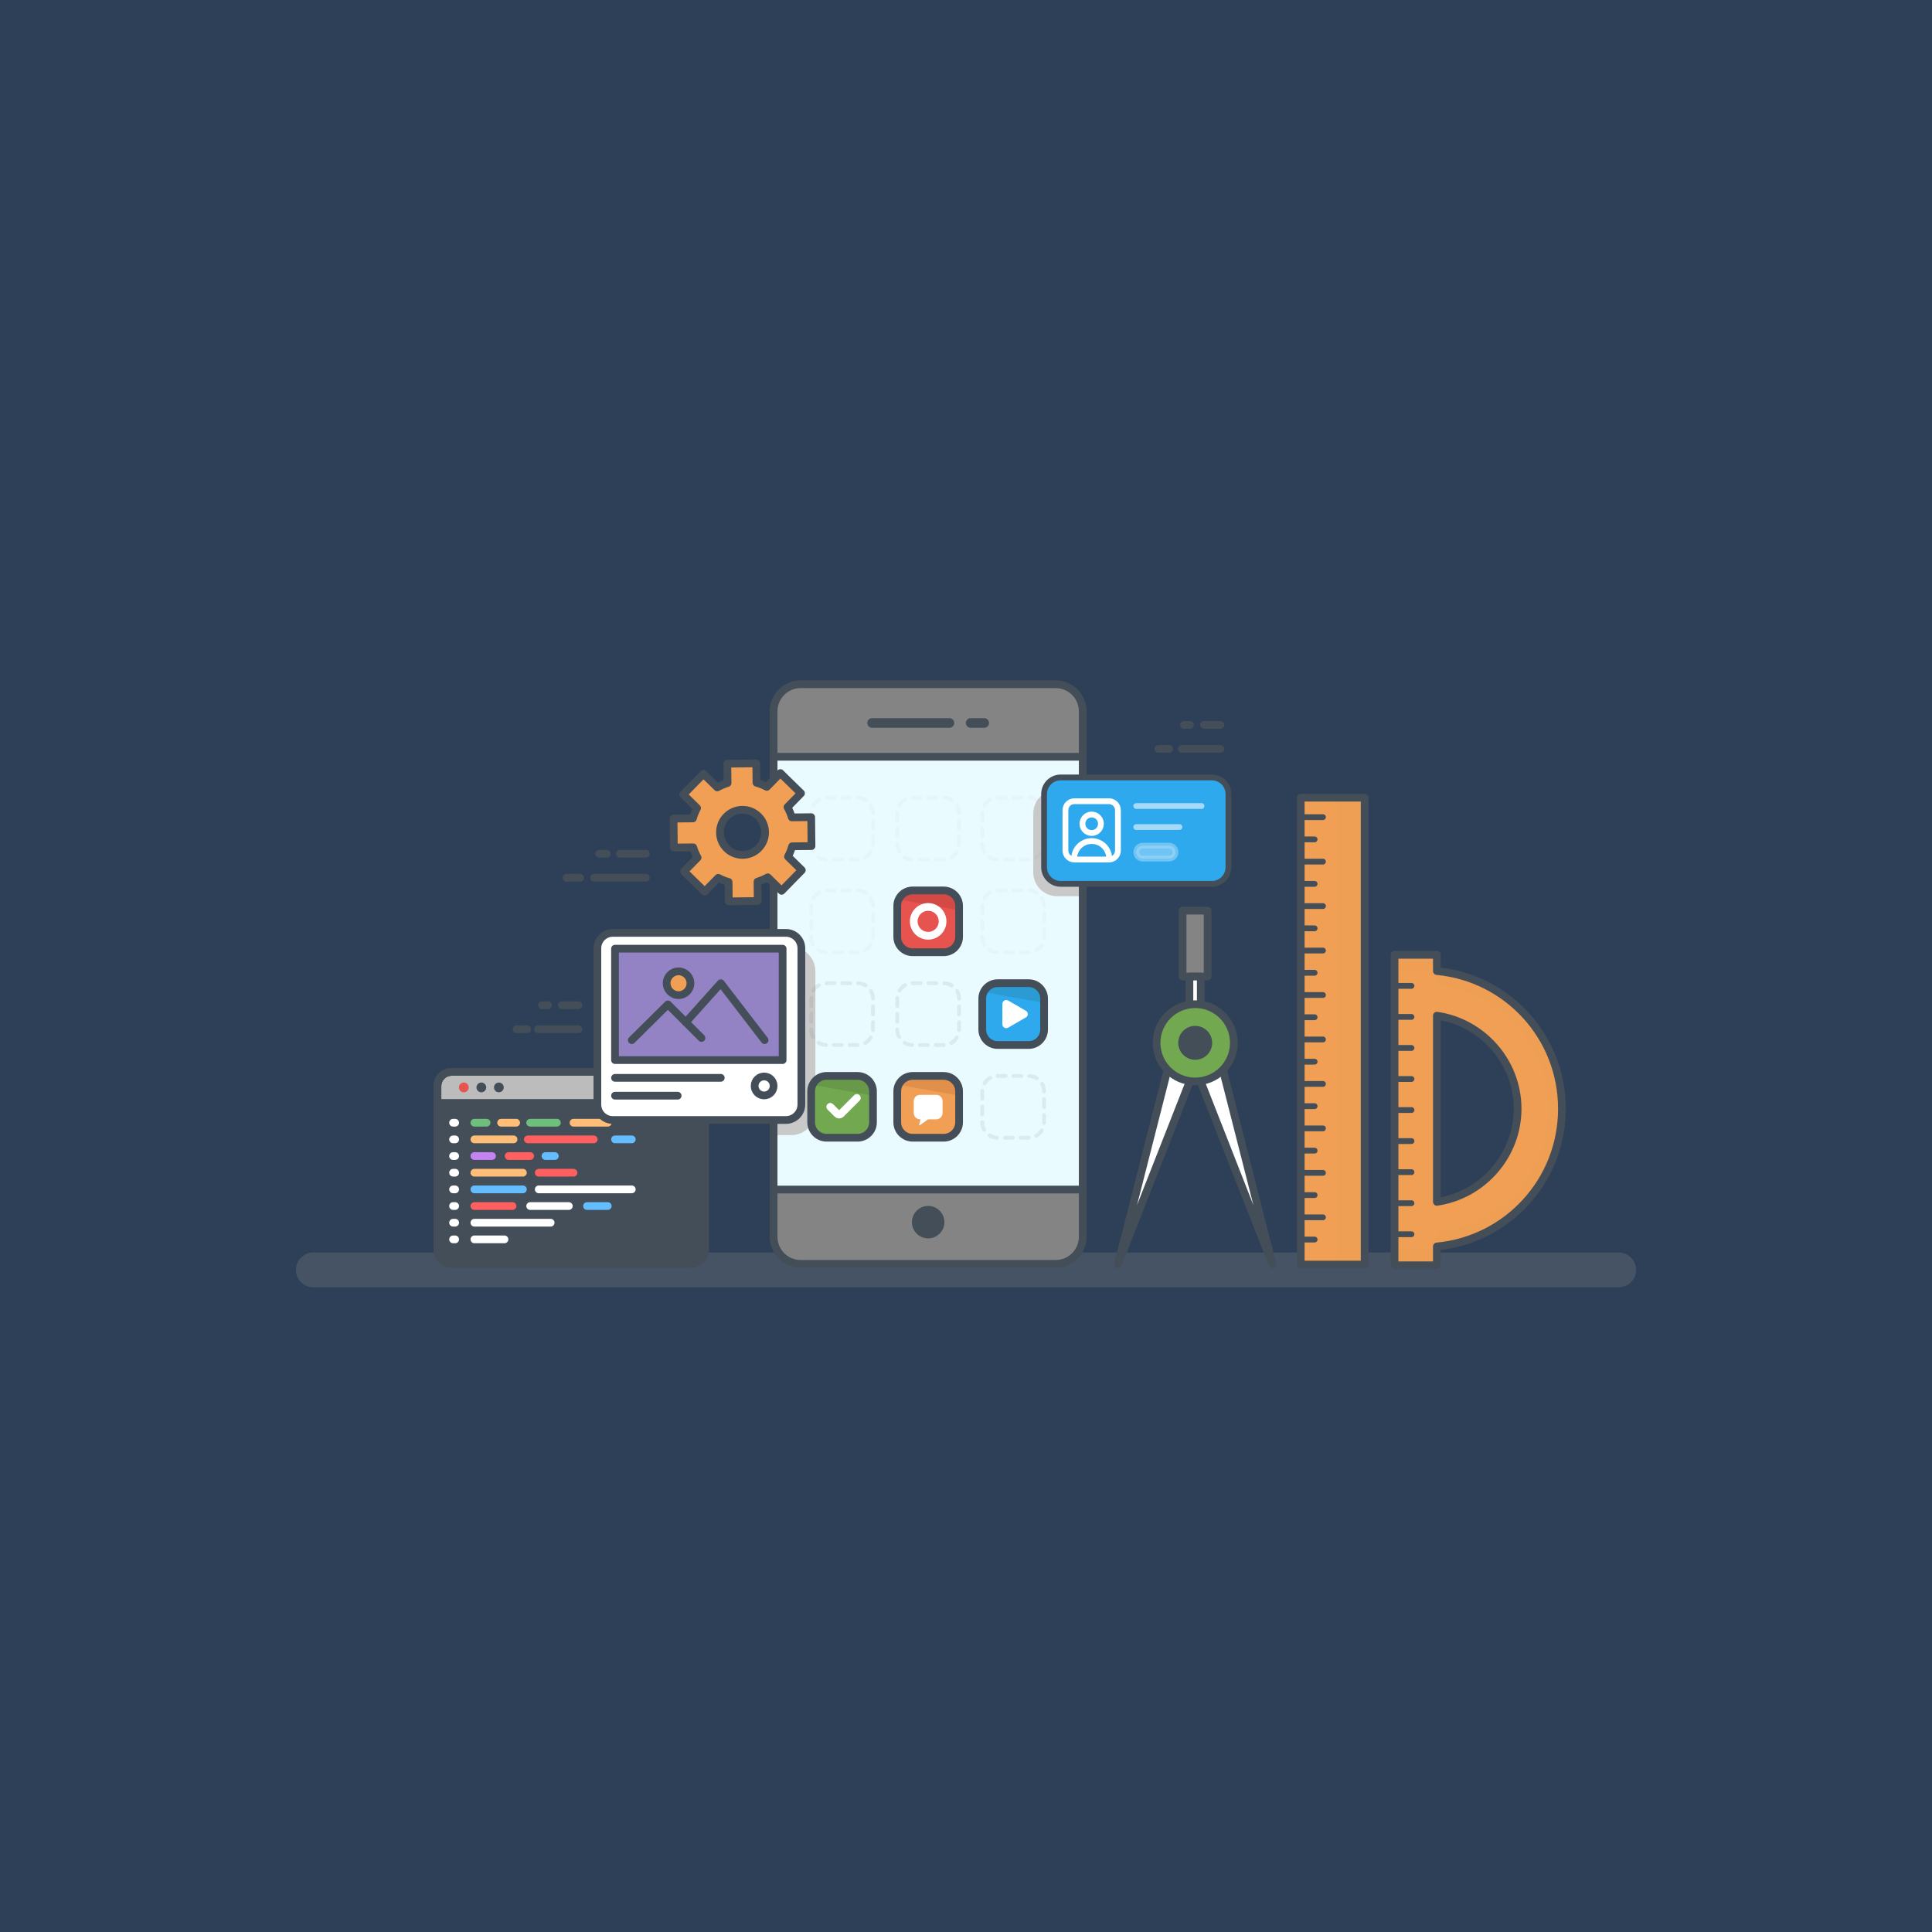 <svg width="1000" height="1000" viewBox="0 0 1000 1000" fill="none" xmlns="http://www.w3.org/2000/svg">
<rect x="0" y="0" width="1000" height="1000" fill="#333333" stroke="none"/>
<path d="M1000 0H0V1000H1000V0Z" fill="#1A73E8" fill-opacity="0.2"/>
<path opacity="0.28" d="M837.848 666.303H162.152C157.181 666.303 153.152 662.274 153.152 657.303C153.152 652.332 157.181 648.303 162.152 648.303H837.848C842.819 648.303 846.848 652.332 846.848 657.303C846.848 662.273 842.818 666.303 837.848 666.303Z" fill="#848484"/>
<path d="M808.451 573.892C808.451 536.666 780.247 506.085 743.725 502.62V494.209H721.812V654.907H743.725V645.165C780.247 641.7 808.451 611.118 808.451 573.892ZM743.725 622.065V525.721C767.099 529.076 785.51 549.394 785.51 573.893C785.51 598.392 767.099 618.71 743.725 622.065Z" fill="#F09F54"/>
<path opacity="0.29" d="M743.725 502.62V494.209H721.812V654.907H743.725V645.165C780.247 641.7 808.451 611.119 808.451 573.893C808.451 536.667 780.247 506.085 743.725 502.62ZM743.725 637.805V646.142H723.273V501.513H743.725V509.979C775.865 513.086 801.768 540.51 801.768 573.891C801.768 607.274 775.865 634.698 743.725 637.805Z" fill="#F09F54"/>
<path d="M808.451 573.892C808.451 536.666 780.247 506.085 743.725 502.62V494.209H721.812V654.907H743.725V645.165C780.247 641.7 808.451 611.118 808.451 573.892ZM743.725 622.065V525.721C767.099 529.076 785.51 549.394 785.51 573.893C785.51 598.392 767.099 618.71 743.725 622.065Z" stroke="#444E59" stroke-width="4" stroke-miterlimit="10" stroke-linecap="round" stroke-linejoin="round"/>
<path d="M730.578 638.837H721.812" stroke="#444E59" stroke-width="3" stroke-miterlimit="10" stroke-linecap="round" stroke-linejoin="round"/>
<path d="M730.578 622.767H721.812" stroke="#444E59" stroke-width="3" stroke-miterlimit="10" stroke-linecap="round" stroke-linejoin="round"/>
<path d="M730.578 606.698H721.812" stroke="#444E59" stroke-width="3" stroke-miterlimit="10" stroke-linecap="round" stroke-linejoin="round"/>
<path d="M730.578 590.628H721.812" stroke="#444E59" stroke-width="3" stroke-miterlimit="10" stroke-linecap="round" stroke-linejoin="round"/>
<path d="M730.578 574.558H721.812" stroke="#444E59" stroke-width="3" stroke-miterlimit="10" stroke-linecap="round" stroke-linejoin="round"/>
<path d="M730.578 558.488H721.812" stroke="#444E59" stroke-width="3" stroke-miterlimit="10" stroke-linecap="round" stroke-linejoin="round"/>
<path d="M730.578 542.418H721.812" stroke="#444E59" stroke-width="3" stroke-miterlimit="10" stroke-linecap="round" stroke-linejoin="round"/>
<path d="M730.578 526.349H721.812" stroke="#444E59" stroke-width="3" stroke-miterlimit="10" stroke-linecap="round" stroke-linejoin="round"/>
<path d="M730.578 510.279H721.812" stroke="#444E59" stroke-width="3" stroke-miterlimit="10" stroke-linecap="round" stroke-linejoin="round"/>
<path d="M706.339 412.891H673.257V654.534H706.339V412.891Z" fill="#F09F54"/>
<path d="M706.339 412.891H673.257V654.534H706.339V412.891Z" fill="#F09F54"/>
<path opacity="0.29" d="M706.34 412.891H691.956V654.534H706.34V412.891Z" fill="#F09F54"/>
<path d="M706.339 412.891H673.257V654.534H706.339V412.891Z" stroke="#444E59" stroke-width="4" stroke-miterlimit="10" stroke-linecap="round" stroke-linejoin="round"/>
<path d="M684.764 630.082H673.257" stroke="#444E59" stroke-width="3" stroke-miterlimit="10" stroke-linecap="round" stroke-linejoin="round"/>
<path d="M680.449 641.589H673.257" stroke="#444E59" stroke-width="3" stroke-miterlimit="10" stroke-linecap="round" stroke-linejoin="round"/>
<path d="M684.764 607.069H673.257" stroke="#444E59" stroke-width="3" stroke-miterlimit="10" stroke-linecap="round" stroke-linejoin="round"/>
<path d="M680.449 618.576H673.257" stroke="#444E59" stroke-width="3" stroke-miterlimit="10" stroke-linecap="round" stroke-linejoin="round"/>
<path d="M684.764 584.055H673.257" stroke="#444E59" stroke-width="3" stroke-miterlimit="10" stroke-linecap="round" stroke-linejoin="round"/>
<path d="M680.449 595.562H673.257" stroke="#444E59" stroke-width="3" stroke-miterlimit="10" stroke-linecap="round" stroke-linejoin="round"/>
<path d="M684.764 561.041H673.257" stroke="#444E59" stroke-width="3" stroke-miterlimit="10" stroke-linecap="round" stroke-linejoin="round"/>
<path d="M680.449 572.548H673.257" stroke="#444E59" stroke-width="3" stroke-miterlimit="10" stroke-linecap="round" stroke-linejoin="round"/>
<path d="M684.764 538.028H673.257" stroke="#444E59" stroke-width="3" stroke-miterlimit="10" stroke-linecap="round" stroke-linejoin="round"/>
<path d="M680.449 549.535H673.257" stroke="#444E59" stroke-width="3" stroke-miterlimit="10" stroke-linecap="round" stroke-linejoin="round"/>
<path d="M684.764 515.014H673.257" stroke="#444E59" stroke-width="3" stroke-miterlimit="10" stroke-linecap="round" stroke-linejoin="round"/>
<path d="M680.449 526.521H673.257" stroke="#444E59" stroke-width="3" stroke-miterlimit="10" stroke-linecap="round" stroke-linejoin="round"/>
<path d="M684.764 492.001H673.257" stroke="#444E59" stroke-width="3" stroke-miterlimit="10" stroke-linecap="round" stroke-linejoin="round"/>
<path d="M680.449 503.507H673.257" stroke="#444E59" stroke-width="3" stroke-miterlimit="10" stroke-linecap="round" stroke-linejoin="round"/>
<path d="M684.764 468.987H673.257" stroke="#444E59" stroke-width="3" stroke-miterlimit="10" stroke-linecap="round" stroke-linejoin="round"/>
<path d="M680.449 480.494H673.257" stroke="#444E59" stroke-width="3" stroke-miterlimit="10" stroke-linecap="round" stroke-linejoin="round"/>
<path d="M684.764 445.973H673.257" stroke="#444E59" stroke-width="3" stroke-miterlimit="10" stroke-linecap="round" stroke-linejoin="round"/>
<path d="M680.449 457.48H673.257" stroke="#444E59" stroke-width="3" stroke-miterlimit="10" stroke-linecap="round" stroke-linejoin="round"/>
<path d="M684.764 422.96H673.257" stroke="#444E59" stroke-width="3" stroke-miterlimit="10" stroke-linecap="round" stroke-linejoin="round"/>
<path d="M680.449 434.467H673.257" stroke="#444E59" stroke-width="3" stroke-miterlimit="10" stroke-linecap="round" stroke-linejoin="round"/>
<path d="M625.052 471.347H612.11V505.467H625.052V471.347Z" fill="#848484"/>
<path opacity="0.25" d="M616.89 471.347H612.11V505.467H616.89V471.347Z" fill="#848484"/>
<path d="M625.052 471.347H612.11V505.467H625.052V471.347Z" stroke="#444E59" stroke-width="4" stroke-miterlimit="10" stroke-linecap="round" stroke-linejoin="round"/>
<path d="M621.523 505.467H615.64V521.939H621.523V505.467Z" fill="white"/>
<path d="M621.523 505.467H615.64V521.939H621.523V505.467Z" stroke="#444E59" stroke-width="4" stroke-miterlimit="10" stroke-linecap="round" stroke-linejoin="round"/>
<path d="M608.637 536.732L578.643 654.417L624.219 538.273L608.637 536.732Z" fill="white"/>
<path d="M608.637 536.732L578.643 654.417L624.219 538.273L608.637 536.732Z" stroke="#444E59" stroke-width="4" stroke-miterlimit="10" stroke-linecap="round" stroke-linejoin="round"/>
<path d="M628.633 536.732L658.627 654.417L613.05 538.273L628.633 536.732Z" fill="white"/>
<path d="M628.633 536.732L658.627 654.417L613.05 538.273L628.633 536.732Z" stroke="#444E59" stroke-width="4" stroke-miterlimit="10" stroke-linecap="round" stroke-linejoin="round"/>
<path d="M618.64 559.766C629.686 559.766 638.641 550.811 638.641 539.765C638.641 528.718 629.686 519.764 618.64 519.764C607.593 519.764 598.639 528.718 598.639 539.765C598.639 550.811 607.593 559.766 618.64 559.766Z" fill="#71A850"/>
<path opacity="0.4" d="M604.218 539.765C604.218 529.668 611.707 521.341 621.429 519.981C620.515 519.853 619.589 519.764 618.639 519.764C607.593 519.764 598.638 528.719 598.638 539.765C598.638 550.811 607.593 559.766 618.639 559.766C619.588 559.766 620.515 559.677 621.429 559.549C611.708 558.189 604.218 549.862 604.218 539.765Z" fill="#71A850"/>
<path d="M618.64 559.766C629.686 559.766 638.641 550.811 638.641 539.765C638.641 528.718 629.686 519.764 618.64 519.764C607.593 519.764 598.639 528.718 598.639 539.765C598.639 550.811 607.593 559.766 618.64 559.766Z" stroke="#444E59" stroke-width="4" stroke-miterlimit="10" stroke-linecap="round" stroke-linejoin="round"/>
<path d="M618.64 546.541C622.383 546.541 625.416 543.508 625.416 539.765C625.416 536.023 622.383 532.989 618.64 532.989C614.898 532.989 611.864 536.023 611.864 539.765C611.864 543.508 614.898 546.541 618.64 546.541Z" fill="#444E59"/>
<path d="M618.64 546.541C622.383 546.541 625.416 543.508 625.416 539.765C625.416 536.023 622.383 532.989 618.64 532.989C614.898 532.989 611.864 536.023 611.864 539.765C611.864 543.508 614.898 546.541 618.64 546.541Z" stroke="#444E59" stroke-width="4" stroke-miterlimit="10" stroke-linecap="round" stroke-linejoin="round"/>
<path d="M546.416 654.168H414.416C406.684 654.168 400.416 647.9 400.416 640.168V368.168C400.416 360.436 406.684 354.168 414.416 354.168H546.416C554.148 354.168 560.416 360.436 560.416 368.168V640.168C560.416 647.9 554.148 654.168 546.416 654.168Z" fill="#848484"/>
<path opacity="0.28" d="M546.416 354.168H537.96C545.692 354.168 551.96 360.436 551.96 368.168V640.168C551.96 647.9 545.692 654.168 537.96 654.168H546.416C554.148 654.168 560.416 647.9 560.416 640.168V368.168C560.416 360.436 554.148 354.168 546.416 354.168Z" fill="#848484"/>
<path opacity="0.48" d="M408.749 640.168V368.168C408.749 360.436 415.017 354.168 422.749 354.168H414.416C406.684 354.168 400.416 360.436 400.416 368.168V640.168C400.416 647.9 406.684 654.168 414.416 654.168H422.749C415.017 654.168 408.749 647.9 408.749 640.168Z" fill="#848484"/>
<path d="M546.416 654.168H414.416C406.684 654.168 400.416 647.9 400.416 640.168V368.168C400.416 360.436 406.684 354.168 414.416 354.168H546.416C554.148 354.168 560.416 360.436 560.416 368.168V640.168C560.416 647.9 554.148 654.168 546.416 654.168Z" stroke="#444E59" stroke-width="4" stroke-miterlimit="10" stroke-linecap="round" stroke-linejoin="round"/>
<path d="M560.416 615.704V391.704H400.416V615.704H560.416Z" fill="#E9FBFF"/>
<path d="M559.592 463.861H547.111C540.324 463.861 534.822 458.359 534.822 451.572V421.07C534.822 414.283 540.324 408.781 547.111 408.781H559.592V463.861ZM409.566 587.527H400.416V490.255H409.566C416.454 490.255 422.038 495.839 422.038 502.727V575.056C422.038 581.944 416.454 587.527 409.566 587.527Z" fill="#C9C9C9"/>
<path d="M560.416 615.704V391.704H400.416V615.704H560.416Z" stroke="#444E59" stroke-width="4" stroke-miterlimit="10" stroke-linecap="round" stroke-linejoin="round"/>
<path d="M502.416 374.204H509.416" stroke="#444E59" stroke-width="5" stroke-miterlimit="10" stroke-linecap="round" stroke-linejoin="round"/>
<path d="M451.416 374.204H491.416" stroke="#444E59" stroke-width="5" stroke-miterlimit="10" stroke-linecap="round" stroke-linejoin="round"/>
<path opacity="0.29" d="M480.416 643.543C486.465 643.543 491.369 638.639 491.369 632.59C491.369 626.541 486.465 621.637 480.416 621.637C474.367 621.637 469.463 626.541 469.463 632.59C469.463 638.639 474.367 643.543 480.416 643.543Z" fill="#848484"/>
<path d="M480.416 640.992C485.056 640.992 488.818 637.23 488.818 632.59C488.818 627.949 485.056 624.188 480.416 624.188C475.775 624.188 472.014 627.949 472.014 632.59C472.014 637.23 475.775 640.992 480.416 640.992Z" fill="#444E59"/>
<g opacity="0.3">
<path opacity="0.3" d="M443.856 588.891H427.856C423.438 588.891 419.856 585.309 419.856 580.891V564.891C419.856 560.473 423.438 556.891 427.856 556.891H443.856C448.274 556.891 451.856 560.473 451.856 564.891V580.891C451.856 585.31 448.274 588.891 443.856 588.891ZM532.416 588.891H516.416C511.998 588.891 508.416 585.309 508.416 580.891V564.891C508.416 560.473 511.998 556.891 516.416 556.891H532.416C536.834 556.891 540.416 560.473 540.416 564.891V580.891C540.416 585.31 536.834 588.891 532.416 588.891ZM488.416 588.891H472.416C467.998 588.891 464.416 585.309 464.416 580.891V564.891C464.416 560.473 467.998 556.891 472.416 556.891H488.416C492.834 556.891 496.416 560.473 496.416 564.891V580.891C496.416 585.31 492.834 588.891 488.416 588.891ZM443.856 540.891H427.856C423.438 540.891 419.856 537.309 419.856 532.891V516.891C419.856 512.473 423.438 508.891 427.856 508.891H443.856C448.274 508.891 451.856 512.473 451.856 516.891V532.891C451.856 537.31 448.274 540.891 443.856 540.891ZM532.416 540.891H516.416C511.998 540.891 508.416 537.309 508.416 532.891V516.891C508.416 512.473 511.998 508.891 516.416 508.891H532.416C536.834 508.891 540.416 512.473 540.416 516.891V532.891C540.416 537.31 536.834 540.891 532.416 540.891ZM488.416 540.891H472.416C467.998 540.891 464.416 537.309 464.416 532.891V516.891C464.416 512.473 467.998 508.891 472.416 508.891H488.416C492.834 508.891 496.416 512.473 496.416 516.891V532.891C496.416 537.31 492.834 540.891 488.416 540.891Z" stroke="#444E59" stroke-width="2" stroke-linecap="round" stroke-linejoin="round" stroke-dasharray="4.08 4.08"/>
<g opacity="0.3">
<path opacity="0.3" d="M443.856 492.891H427.856C423.438 492.891 419.856 489.309 419.856 484.891V468.891C419.856 464.473 423.438 460.891 427.856 460.891H443.856C448.274 460.891 451.856 464.473 451.856 468.891V484.891C451.856 489.31 448.274 492.891 443.856 492.891ZM532.416 492.891H516.416C511.998 492.891 508.416 489.309 508.416 484.891V468.891C508.416 464.473 511.998 460.891 516.416 460.891H532.416C536.834 460.891 540.416 464.473 540.416 468.891V484.891C540.416 489.31 536.834 492.891 532.416 492.891ZM488.416 492.891H472.416C467.998 492.891 464.416 489.309 464.416 484.891V468.891C464.416 464.473 467.998 460.891 472.416 460.891H488.416C492.834 460.891 496.416 464.473 496.416 468.891V484.891C496.416 489.31 492.834 492.891 488.416 492.891Z" stroke="#444E59" stroke-width="2" stroke-linecap="round" stroke-linejoin="round" stroke-dasharray="4.08 4.08"/>
</g>
<g opacity="0.3">
<path opacity="0.3" d="M443.856 444.891H427.856C423.438 444.891 419.856 441.309 419.856 436.891V420.891C419.856 416.473 423.438 412.891 427.856 412.891H443.856C448.274 412.891 451.856 416.473 451.856 420.891V436.891C451.856 441.31 448.274 444.891 443.856 444.891ZM532.416 444.891H516.416C511.998 444.891 508.416 441.309 508.416 436.891V420.891C508.416 416.473 511.998 412.891 516.416 412.891H532.416C536.834 412.891 540.416 416.473 540.416 420.891V436.891C540.416 441.31 536.834 444.891 532.416 444.891ZM488.416 444.891H472.416C467.998 444.891 464.416 441.309 464.416 436.891V420.891C464.416 416.473 467.998 412.891 472.416 412.891H488.416C492.834 412.891 496.416 416.473 496.416 420.891V436.891C496.416 441.31 492.834 444.891 488.416 444.891Z" stroke="#444E59" stroke-width="2" stroke-linecap="round" stroke-linejoin="round" stroke-dasharray="4.08 4.08"/>
</g>
</g>
<path d="M443.856 588.891H427.856C423.438 588.891 419.856 585.309 419.856 580.891V564.891C419.856 560.473 423.438 556.891 427.856 556.891H443.856C448.274 556.891 451.856 560.473 451.856 564.891V580.891C451.856 585.31 448.274 588.891 443.856 588.891Z" fill="#71A850"/>
<path opacity="0.52" d="M443.851 556.891H427.851C424.647 556.891 421.89 558.78 420.613 561.5L451.851 567.125V564.89C451.851 560.473 448.27 556.891 443.851 556.891Z" fill="#5F8C42"/>
<path d="M443.856 588.891H427.856C423.438 588.891 419.856 585.309 419.856 580.891V564.891C419.856 560.473 423.438 556.891 427.856 556.891H443.856C448.274 556.891 451.856 560.473 451.856 564.891V580.891C451.856 585.31 448.274 588.891 443.856 588.891Z" stroke="#444E59" stroke-width="4" stroke-miterlimit="10" stroke-linecap="round" stroke-linejoin="round"/>
<path d="M488.416 588.891H472.416C467.998 588.891 464.416 585.309 464.416 580.891V564.891C464.416 560.473 467.998 556.891 472.416 556.891H488.416C492.834 556.891 496.416 560.473 496.416 564.891V580.891C496.416 585.31 492.834 588.891 488.416 588.891Z" fill="#F09F54"/>
<path opacity="0.52" d="M488.416 556.891H472.416C469.212 556.891 466.455 558.78 465.178 561.5L496.416 567.125V564.89C496.416 560.473 492.834 556.891 488.416 556.891Z" fill="#D38444"/>
<path d="M488.416 588.891H472.416C467.998 588.891 464.416 585.309 464.416 580.891V564.891C464.416 560.473 467.998 556.891 472.416 556.891H488.416C492.834 556.891 496.416 560.473 496.416 564.891V580.891C496.416 585.31 492.834 588.891 488.416 588.891Z" stroke="#444E59" stroke-width="4" stroke-miterlimit="10" stroke-linecap="round" stroke-linejoin="round"/>
<path d="M532.416 540.891H516.416C511.998 540.891 508.416 537.309 508.416 532.891V516.891C508.416 512.473 511.998 508.891 516.416 508.891H532.416C536.834 508.891 540.416 512.473 540.416 516.891V532.891C540.416 537.31 536.834 540.891 532.416 540.891Z" fill="#2FA9ED"/>
<path opacity="0.52" d="M532.416 508.891H516.416C513.212 508.891 510.455 510.78 509.178 513.5L540.416 519.125V516.89C540.416 512.473 536.834 508.891 532.416 508.891Z" fill="#288FBC"/>
<path d="M532.416 540.891H516.416C511.998 540.891 508.416 537.309 508.416 532.891V516.891C508.416 512.473 511.998 508.891 516.416 508.891H532.416C536.834 508.891 540.416 512.473 540.416 516.891V532.891C540.416 537.31 536.834 540.891 532.416 540.891Z" stroke="#444E59" stroke-width="4" stroke-miterlimit="10" stroke-linecap="round" stroke-linejoin="round"/>
<path d="M488.416 492.891H472.416C467.998 492.891 464.416 489.309 464.416 484.891V468.891C464.416 464.473 467.998 460.891 472.416 460.891H488.416C492.834 460.891 496.416 464.473 496.416 468.891V484.891C496.416 489.31 492.834 492.891 488.416 492.891Z" fill="#E7534E"/>
<path opacity="0.52" d="M488.416 460.891H472.416C469.212 460.891 466.455 462.78 465.178 465.5L496.416 471.125V468.89C496.416 464.473 492.834 460.891 488.416 460.891Z" fill="#BF4040"/>
<path d="M488.416 492.891H472.416C467.998 492.891 464.416 489.309 464.416 484.891V468.891C464.416 464.473 467.998 460.891 472.416 460.891H488.416C492.834 460.891 496.416 464.473 496.416 468.891V484.891C496.416 489.31 492.834 492.891 488.416 492.891Z" stroke="#444E59" stroke-width="4" stroke-miterlimit="10" stroke-linecap="round" stroke-linejoin="round"/>
<path d="M521.811 517.865L531.005 523.173C532.328 523.937 532.328 525.846 531.005 526.609L521.811 531.917C520.488 532.681 518.835 531.726 518.835 530.199V519.583C518.835 518.056 520.488 517.101 521.811 517.865ZM484.63 566.683H476.201C474.411 566.683 472.959 568.134 472.959 569.925V576.111C472.959 577.901 474.41 579.353 476.201 579.353H476.457L475.759 582.151C475.708 582.355 475.939 582.513 476.111 582.391L480.373 579.354H484.63C486.42 579.354 487.872 577.903 487.872 576.112V569.926C487.872 568.134 486.42 566.683 484.63 566.683Z" fill="white"/>
<path d="M429.738 572.873L433.412 576.547C433.915 577.05 434.731 577.05 435.235 576.547L443.494 568.288" stroke="white" stroke-width="4" stroke-miterlimit="10" stroke-linecap="round" stroke-linejoin="round"/>
<path d="M480.416 484.347C484.534 484.347 487.872 481.008 487.872 476.891C487.872 472.773 484.534 469.435 480.416 469.435C476.298 469.435 472.96 472.773 472.96 476.891C472.96 481.008 476.298 484.347 480.416 484.347Z" stroke="white" stroke-width="4" stroke-miterlimit="10" stroke-linecap="round" stroke-linejoin="round"/>
<path d="M420.032 437.93L419.874 422.967L409.855 423.073C409.29 421.208 408.53 419.429 407.593 417.763L414.601 410.606L403.908 400.137L396.9 407.294C395.214 406.392 393.42 405.67 391.544 405.144L391.438 395.125L376.475 395.283L376.581 405.303C374.716 405.869 372.937 406.628 371.271 407.565L364.113 400.557L353.644 411.25L360.801 418.258C359.899 419.943 359.177 421.738 358.651 423.614L348.632 423.72L348.79 438.683L358.81 438.577C359.375 440.442 360.135 442.221 361.072 443.887L354.064 451.044L364.756 461.513L371.764 454.356C373.45 455.258 375.244 455.98 377.121 456.506L377.227 466.526L392.19 466.368L392.084 456.349C393.949 455.784 395.728 455.024 397.394 454.087L404.551 461.095L415.02 450.4L407.863 443.392C408.765 441.707 409.487 439.912 410.013 438.036L420.032 437.93ZM384.455 442.504C378.005 442.572 372.72 437.398 372.652 430.948C372.584 424.498 377.758 419.213 384.208 419.145C390.658 419.077 395.943 424.251 396.011 430.701C396.08 437.152 390.906 442.436 384.455 442.504Z" fill="white"/>
<path d="M420.032 437.93L419.874 422.967L409.855 423.073C409.29 421.208 408.53 419.429 407.593 417.763L414.601 410.606L403.908 400.137L396.9 407.294C395.214 406.392 393.42 405.67 391.544 405.144L391.438 395.125L376.475 395.283L376.581 405.303C374.716 405.869 372.937 406.628 371.271 407.565L364.113 400.557L353.644 411.25L360.801 418.258C359.899 419.943 359.177 421.738 358.651 423.614L348.632 423.72L348.79 438.683L358.81 438.577C359.375 440.442 360.135 442.221 361.072 443.887L354.064 451.044L364.756 461.513L371.764 454.356C373.45 455.258 375.244 455.98 377.121 456.506L377.227 466.526L392.19 466.368L392.084 456.349C393.949 455.784 395.728 455.024 397.394 454.087L404.551 461.095L415.02 450.4L407.863 443.392C408.765 441.707 409.487 439.912 410.013 438.036L420.032 437.93ZM384.455 442.504C378.005 442.572 372.72 437.398 372.652 430.948C372.584 424.498 377.758 419.213 384.208 419.145C390.658 419.077 395.943 424.251 396.011 430.701C396.08 437.152 390.906 442.436 384.455 442.504Z" fill="#F09F54"/>
<path d="M420.032 437.93L419.874 422.967L409.855 423.073C409.29 421.208 408.53 419.429 407.593 417.763L414.601 410.606L403.908 400.137L396.9 407.294C395.214 406.392 393.42 405.67 391.544 405.144L391.438 395.125L376.475 395.283L376.581 405.303C374.716 405.869 372.937 406.628 371.271 407.565L364.113 400.557L353.644 411.25L360.801 418.258C359.899 419.943 359.177 421.738 358.651 423.614L348.632 423.72L348.79 438.683L358.81 438.577C359.375 440.442 360.135 442.221 361.072 443.887L354.064 451.044L364.756 461.513L371.764 454.356C373.45 455.258 375.244 455.98 377.121 456.506L377.227 466.526L392.19 466.368L392.084 456.349C393.949 455.784 395.728 455.024 397.394 454.087L404.551 461.095L415.02 450.4L407.863 443.392C408.765 441.707 409.487 439.912 410.013 438.036L420.032 437.93ZM384.455 442.504C378.005 442.572 372.72 437.398 372.652 430.948C372.584 424.498 377.758 419.213 384.208 419.145C390.658 419.077 395.943 424.251 396.011 430.701C396.08 437.152 390.906 442.436 384.455 442.504Z" fill="#F09F54"/>
<g opacity="0.29">
<path opacity="0.29" d="M416.157 423.006C416.164 423.028 416.172 423.05 416.179 423.072L419.875 423.033L419.874 422.966L416.157 423.006ZM403.224 407.294L407.136 403.298L403.907 400.136L398.74 405.414C400.3 405.909 401.803 406.533 403.224 407.294ZM390.533 419.145C389.482 419.156 388.471 419.318 387.505 419.589C392.366 420.96 395.955 425.395 396.011 430.702C396.068 436.102 392.446 440.672 387.482 442.061C388.53 442.357 389.635 442.517 390.779 442.505C397.23 442.437 402.403 437.153 402.335 430.702C402.267 424.251 396.984 419.077 390.533 419.145ZM375.613 405.624L377.595 407.564C379.261 406.626 381.04 405.867 382.905 405.302L382.799 395.282L391.438 395.191L391.437 395.124L376.474 395.282L376.58 405.302C376.254 405.401 375.934 405.513 375.613 405.624ZM383.445 456.504C381.569 455.978 379.774 455.256 378.088 454.354L376.248 456.234C376.538 456.326 376.826 456.422 377.12 456.504L377.226 466.524L383.55 466.457L383.445 456.504ZM354.957 423.719L364.976 423.613C365.502 421.737 366.223 419.942 367.126 418.257L359.969 411.249L367.342 403.718L364.113 400.556L353.644 411.249L360.801 418.257C359.899 419.942 359.177 421.737 358.651 423.613L348.632 423.719L348.79 438.682L355.114 438.615L354.957 423.719ZM403.718 454.084C402.343 454.858 400.888 455.502 399.375 456.024L404.551 461.092L407.647 457.93L403.718 454.084ZM360.389 451.043L367.397 443.886C366.459 442.22 365.7 440.441 365.135 438.576L358.833 438.642C359.396 440.482 360.147 442.239 361.073 443.885L354.065 451.042L364.757 461.511L367.853 458.349L360.389 451.043Z" fill="#F09F54"/>
</g>
<path d="M420.032 437.93L419.874 422.967L409.855 423.073C409.29 421.208 408.53 419.429 407.593 417.763L414.601 410.606L403.908 400.137L396.9 407.294C395.214 406.392 393.42 405.67 391.544 405.144L391.438 395.125L376.475 395.283L376.581 405.303C374.716 405.869 372.937 406.628 371.271 407.565L364.113 400.557L353.644 411.25L360.801 418.258C359.899 419.943 359.177 421.738 358.651 423.614L348.632 423.72L348.79 438.683L358.81 438.577C359.375 440.442 360.135 442.221 361.072 443.887L354.064 451.044L364.756 461.513L371.764 454.356C373.45 455.258 375.244 455.98 377.121 456.506L377.227 466.526L392.19 466.368L392.084 456.349C393.949 455.784 395.728 455.024 397.394 454.087L404.551 461.095L415.02 450.4L407.863 443.392C408.765 441.707 409.487 439.912 410.013 438.036L420.032 437.93ZM384.455 442.504C378.005 442.572 372.72 437.398 372.652 430.948C372.584 424.498 377.758 419.213 384.208 419.145C390.658 419.077 395.943 424.251 396.011 430.701C396.08 437.152 390.906 442.436 384.455 442.504Z" stroke="#444E59" stroke-width="4" stroke-miterlimit="10" stroke-linecap="round" stroke-linejoin="round"/>
<path d="M357.531 654.168H233.775C229.711 654.168 226.416 650.873 226.416 646.809V562.17C226.416 558.106 229.711 554.811 233.775 554.811H357.532C361.596 554.811 364.891 558.106 364.891 562.17V646.809C364.891 650.873 361.596 654.168 357.531 654.168Z" fill="#444E59"/>
<path d="M364.891 570.891H226.416V562.17C226.416 558.106 229.711 554.811 233.775 554.811H357.531C361.596 554.811 364.891 558.106 364.891 562.171V570.891Z" fill="#BCBCBC"/>
<path d="M357.531 654.168H233.775C229.711 654.168 226.416 650.873 226.416 646.809V562.17C226.416 558.106 229.711 554.811 233.775 554.811H357.532C361.596 554.811 364.891 558.106 364.891 562.17V646.809C364.891 650.873 361.596 654.168 357.531 654.168Z" stroke="#444E59" stroke-width="4" stroke-miterlimit="10" stroke-linecap="round" stroke-linejoin="round"/>
<path d="M357.531 654.168H233.775C229.711 654.168 226.416 650.873 226.416 646.809V562.17C226.416 558.106 229.711 554.811 233.775 554.811H357.532C361.596 554.811 364.891 558.106 364.891 562.17V646.809C364.891 650.873 361.596 654.168 357.531 654.168Z" stroke="#444E59" stroke-width="4" stroke-miterlimit="10" stroke-linecap="round" stroke-linejoin="round"/>
<path d="M364.891 570.891H226.416V562.17C226.416 558.106 229.711 554.811 233.775 554.811H357.531C361.596 554.811 364.891 558.106 364.891 562.171V570.891Z" stroke="#444E59" stroke-width="4" stroke-miterlimit="10" stroke-linecap="round" stroke-linejoin="round"/>
<path d="M245.54 641.493H261.12" stroke="white" stroke-width="4" stroke-miterlimit="10" stroke-linecap="round" stroke-linejoin="round"/>
<path d="M234.507 641.493H235.594" stroke="white" stroke-width="4" stroke-miterlimit="10" stroke-linecap="round" stroke-linejoin="round"/>
<path d="M245.54 632.869H285.024" stroke="white" stroke-width="4" stroke-miterlimit="10" stroke-linecap="round" stroke-linejoin="round"/>
<path d="M234.507 632.869H235.594" stroke="white" stroke-width="4" stroke-miterlimit="10" stroke-linecap="round" stroke-linejoin="round"/>
<path d="M303.827 624.244H314.57" stroke="#64BDFF" stroke-width="4" stroke-miterlimit="10" stroke-linecap="round" stroke-linejoin="round"/>
<path d="M274.414 624.244H294.426" stroke="white" stroke-width="4" stroke-miterlimit="10" stroke-linecap="round" stroke-linejoin="round"/>
<path d="M245.54 624.244H265.282" stroke="#FF5F5F" stroke-width="4" stroke-miterlimit="10" stroke-linecap="round" stroke-linejoin="round"/>
<path d="M234.507 624.244H235.594" stroke="white" stroke-width="4" stroke-miterlimit="10" stroke-linecap="round" stroke-linejoin="round"/>
<path d="M278.846 615.619H327.009" stroke="white" stroke-width="4" stroke-miterlimit="10" stroke-linecap="round" stroke-linejoin="round"/>
<path d="M245.54 615.619H270.654" stroke="#64BDFF" stroke-width="4" stroke-miterlimit="10" stroke-linecap="round" stroke-linejoin="round"/>
<path d="M234.507 615.619H235.594" stroke="white" stroke-width="4" stroke-miterlimit="10" stroke-linecap="round" stroke-linejoin="round"/>
<path d="M278.846 606.994H296.842" stroke="#FF5F5F" stroke-width="4" stroke-miterlimit="10" stroke-linecap="round" stroke-linejoin="round"/>
<path d="M245.54 606.994H270.654" stroke="#FFBE78" stroke-width="4" stroke-miterlimit="10" stroke-linecap="round" stroke-linejoin="round"/>
<path d="M234.507 606.994H235.594" stroke="white" stroke-width="4" stroke-miterlimit="10" stroke-linecap="round" stroke-linejoin="round"/>
<path d="M282.338 598.369H287.173" stroke="#64BDFF" stroke-width="4" stroke-miterlimit="10" stroke-linecap="round" stroke-linejoin="round"/>
<path d="M263.268 598.369H274.415" stroke="#FF5F5F" stroke-width="4" stroke-miterlimit="10" stroke-linecap="round" stroke-linejoin="round"/>
<path d="M245.54 598.369H254.672" stroke="#C383F2" stroke-width="4" stroke-miterlimit="10" stroke-linecap="round" stroke-linejoin="round"/>
<path d="M234.507 598.369H235.594" stroke="white" stroke-width="4" stroke-miterlimit="10" stroke-linecap="round" stroke-linejoin="round"/>
<path d="M318.331 589.744H327.009" stroke="#64BDFF" stroke-width="4" stroke-miterlimit="10" stroke-linecap="round" stroke-linejoin="round"/>
<path d="M273.206 589.744H307.319" stroke="#FF5F5F" stroke-width="4" stroke-miterlimit="10" stroke-linecap="round" stroke-linejoin="round"/>
<path d="M245.54 589.744H265.82" stroke="#FFBE78" stroke-width="4" stroke-miterlimit="10" stroke-linecap="round" stroke-linejoin="round"/>
<path d="M234.507 589.744H235.594" stroke="white" stroke-width="4" stroke-miterlimit="10" stroke-linecap="round" stroke-linejoin="round"/>
<path d="M296.842 581.119H314.57" stroke="#FFBE78" stroke-width="4" stroke-miterlimit="10" stroke-linecap="round" stroke-linejoin="round"/>
<path d="M274.415 581.119H288.248" stroke="#6DBF7B" stroke-width="4" stroke-miterlimit="10" stroke-linecap="round" stroke-linejoin="round"/>
<path d="M259.373 581.119H267.163" stroke="#FFBE78" stroke-width="4" stroke-miterlimit="10" stroke-linecap="round" stroke-linejoin="round"/>
<path d="M245.54 581.119H251.852" stroke="#6DBF7B" stroke-width="4" stroke-miterlimit="10" stroke-linecap="round" stroke-linejoin="round"/>
<path d="M234.507 581.119H235.594" stroke="white" stroke-width="4" stroke-miterlimit="10" stroke-linecap="round" stroke-linejoin="round"/>
<path d="M240.068 565.383C241.468 565.383 242.602 564.249 242.602 562.849C242.602 561.45 241.468 560.315 240.068 560.315C238.669 560.315 237.534 561.45 237.534 562.849C237.534 564.249 238.669 565.383 240.068 565.383Z" fill="#E7534E"/>
<path d="M249.141 565.383C250.541 565.383 251.675 564.249 251.675 562.849C251.675 561.45 250.541 560.315 249.141 560.315C247.742 560.315 246.607 561.45 246.607 562.849C246.607 564.249 247.742 565.383 249.141 565.383Z" fill="#444E59"/>
<path d="M258.214 565.383C259.613 565.383 260.748 564.249 260.748 562.849C260.748 561.45 259.613 560.315 258.214 560.315C256.814 560.315 255.68 561.45 255.68 562.849C255.68 564.249 256.814 565.383 258.214 565.383Z" fill="#444E59"/>
<path d="M406.786 579.704H317.199C312.781 579.704 309.199 576.122 309.199 571.704V490.85C309.199 486.432 312.781 482.85 317.199 482.85H406.786C411.204 482.85 414.786 486.432 414.786 490.85V571.703C414.786 576.122 411.204 579.704 406.786 579.704Z" fill="white"/>
<path d="M406.786 579.704H317.199C312.781 579.704 309.199 576.122 309.199 571.704V490.85C309.199 486.432 312.781 482.85 317.199 482.85H406.786C411.204 482.85 414.786 486.432 414.786 490.85V571.703C414.786 576.122 411.204 579.704 406.786 579.704Z" fill="white"/>
<path d="M406.786 579.704H317.199C312.781 579.704 309.199 576.122 309.199 571.704V490.85C309.199 486.432 312.781 482.85 317.199 482.85H406.786C411.204 482.85 414.786 486.432 414.786 490.85V571.703C414.786 576.122 411.204 579.704 406.786 579.704Z" stroke="#444E59" stroke-width="4" stroke-miterlimit="10" stroke-linecap="round" stroke-linejoin="round"/>
<path d="M405.082 491.037H318.331V548.704H405.082V491.037Z" fill="#9483C4"/>
<path d="M405.082 491.037H318.331V548.704H405.082V491.037Z" stroke="#444E59" stroke-width="4" stroke-miterlimit="10" stroke-linecap="round" stroke-linejoin="round"/>
<path d="M318.331 557.891H373.082" stroke="#444E59" stroke-width="4" stroke-miterlimit="10" stroke-linecap="round" stroke-linejoin="round"/>
<path d="M318.331 567.126H350.749" stroke="#444E59" stroke-width="4" stroke-miterlimit="10" stroke-linecap="round" stroke-linejoin="round"/>
<path d="M327.009 538.37L345.707 519.87L363.099 537.263" stroke="#444E59" stroke-width="4" stroke-miterlimit="10" stroke-linecap="round" stroke-linejoin="round"/>
<path d="M395.749 538.37L373.082 508.891L354.957 529.12" stroke="#444E59" stroke-width="4" stroke-miterlimit="10" stroke-linecap="round" stroke-linejoin="round"/>
<path d="M395.508 566.992C398.218 566.992 400.415 564.795 400.415 562.085C400.415 559.375 398.218 557.178 395.508 557.178C392.798 557.178 390.601 559.375 390.601 562.085C390.601 564.795 392.798 566.992 395.508 566.992Z" stroke="#444E59" stroke-width="4" stroke-miterlimit="10" stroke-linecap="round" stroke-linejoin="round"/>
<path d="M351.21 515.079C354.61 515.079 357.366 512.322 357.366 508.923C357.366 505.523 354.61 502.767 351.21 502.767C347.81 502.767 345.054 505.523 345.054 508.923C345.054 512.322 347.81 515.079 351.21 515.079Z" fill="#F09F54"/>
<path d="M351.21 515.079C354.61 515.079 357.366 512.322 357.366 508.923C357.366 505.523 354.61 502.767 351.21 502.767C347.81 502.767 345.054 505.523 345.054 508.923C345.054 512.322 347.81 515.079 351.21 515.079Z" stroke="#444E59" stroke-width="4" stroke-miterlimit="10" stroke-linecap="round" stroke-linejoin="round"/>
<path d="M307.513 454.315H334.29" stroke="#444E59" stroke-width="4" stroke-miterlimit="10" stroke-linecap="round" stroke-linejoin="round"/>
<path d="M293.227 454.315H300.301" stroke="#444E59" stroke-width="4" stroke-miterlimit="10" stroke-linecap="round" stroke-linejoin="round"/>
<path d="M320.901 441.891H334.289" stroke="#444E59" stroke-width="4" stroke-miterlimit="10" stroke-linecap="round" stroke-linejoin="round"/>
<path d="M310.124 441.891H314.123" stroke="#444E59" stroke-width="4" stroke-miterlimit="10" stroke-linecap="round" stroke-linejoin="round"/>
<path d="M278.512 532.733H299.378" stroke="#444E59" stroke-width="4" stroke-miterlimit="10" stroke-linecap="round" stroke-linejoin="round"/>
<path d="M267.381 532.733H272.893" stroke="#444E59" stroke-width="4" stroke-miterlimit="10" stroke-linecap="round" stroke-linejoin="round"/>
<path d="M290.868 520.308H299.378" stroke="#444E59" stroke-width="4" stroke-miterlimit="10" stroke-linecap="round" stroke-linejoin="round"/>
<path d="M280.547 520.308H283.663" stroke="#444E59" stroke-width="4" stroke-miterlimit="10" stroke-linecap="round" stroke-linejoin="round"/>
<path d="M611.772 387.629H631.637" stroke="#444E59" stroke-width="4" stroke-miterlimit="10" stroke-linecap="round" stroke-linejoin="round"/>
<path d="M599.641 387.629H605.153" stroke="#444E59" stroke-width="4" stroke-miterlimit="10" stroke-linecap="round" stroke-linejoin="round"/>
<path d="M623.128 375.204H631.638" stroke="#444E59" stroke-width="4" stroke-miterlimit="10" stroke-linecap="round" stroke-linejoin="round"/>
<path d="M612.807 375.204H615.924" stroke="#444E59" stroke-width="4" stroke-miterlimit="10" stroke-linecap="round" stroke-linejoin="round"/>
<path d="M627.219 457.48H549.035C544.275 457.48 540.415 453.621 540.415 448.86V411.02C540.415 406.26 544.274 402.4 549.035 402.4H627.219C631.979 402.4 635.839 406.259 635.839 411.02V448.86C635.839 453.621 631.979 457.48 627.219 457.48Z" fill="#2FA9ED"/>
<path d="M627.219 457.48H549.035C544.275 457.48 540.415 453.621 540.415 448.86V411.02C540.415 406.26 544.274 402.4 549.035 402.4H627.219C631.979 402.4 635.839 406.259 635.839 411.02V448.86C635.839 453.621 631.979 457.48 627.219 457.48Z" stroke="#444E59" stroke-width="3" stroke-miterlimit="10" stroke-linecap="round" stroke-linejoin="round"/>
<path opacity="0.56" d="M588.127 417.2H621.914" stroke="white" stroke-width="3" stroke-miterlimit="10" stroke-linecap="round" stroke-linejoin="round"/>
<path opacity="0.56" d="M588.127 428.079H610.483" stroke="white" stroke-width="3" stroke-miterlimit="10" stroke-linecap="round" stroke-linejoin="round"/>
<g opacity="0.56">
<path opacity="0.56" d="M605.111 444.4H591.461C589.62 444.4 588.127 442.907 588.127 441.066C588.127 439.225 589.62 437.732 591.461 437.732H605.111C606.952 437.732 608.445 439.225 608.445 441.066C608.444 442.907 606.952 444.4 605.111 444.4Z" fill="white"/>
<path opacity="0.56" d="M605.111 444.4H591.461C589.62 444.4 588.127 442.907 588.127 441.066C588.127 439.225 589.62 437.732 591.461 437.732H605.111C606.952 437.732 608.445 439.225 608.445 441.066C608.444 442.907 606.952 444.4 605.111 444.4Z" stroke="white" stroke-width="3" stroke-miterlimit="10" stroke-linecap="round" stroke-linejoin="round"/>
</g>
<path d="M574.007 444.891H556.1C553.54 444.891 551.464 442.816 551.464 440.255V419.341C551.464 416.781 553.539 414.705 556.1 414.705H574.007C576.567 414.705 578.643 416.78 578.643 419.341V440.255C578.643 442.816 576.567 444.891 574.007 444.891Z" stroke="white" stroke-width="3" stroke-miterlimit="10" stroke-linecap="round" stroke-linejoin="round"/>
<path d="M565.054 431.172C567.699 431.172 569.844 429.027 569.844 426.382C569.844 423.736 567.699 421.592 565.054 421.592C562.408 421.592 560.264 423.736 560.264 426.382C560.264 429.027 562.408 431.172 565.054 431.172Z" stroke="white" stroke-width="3" stroke-miterlimit="10" stroke-linecap="round" stroke-linejoin="round"/>
<path d="M555.975 444.4C555.975 439.386 560.04 435.321 565.054 435.321C570.068 435.321 574.133 439.386 574.133 444.4" stroke="white" stroke-width="3" stroke-miterlimit="10" stroke-linecap="round" stroke-linejoin="round"/>
</svg>
